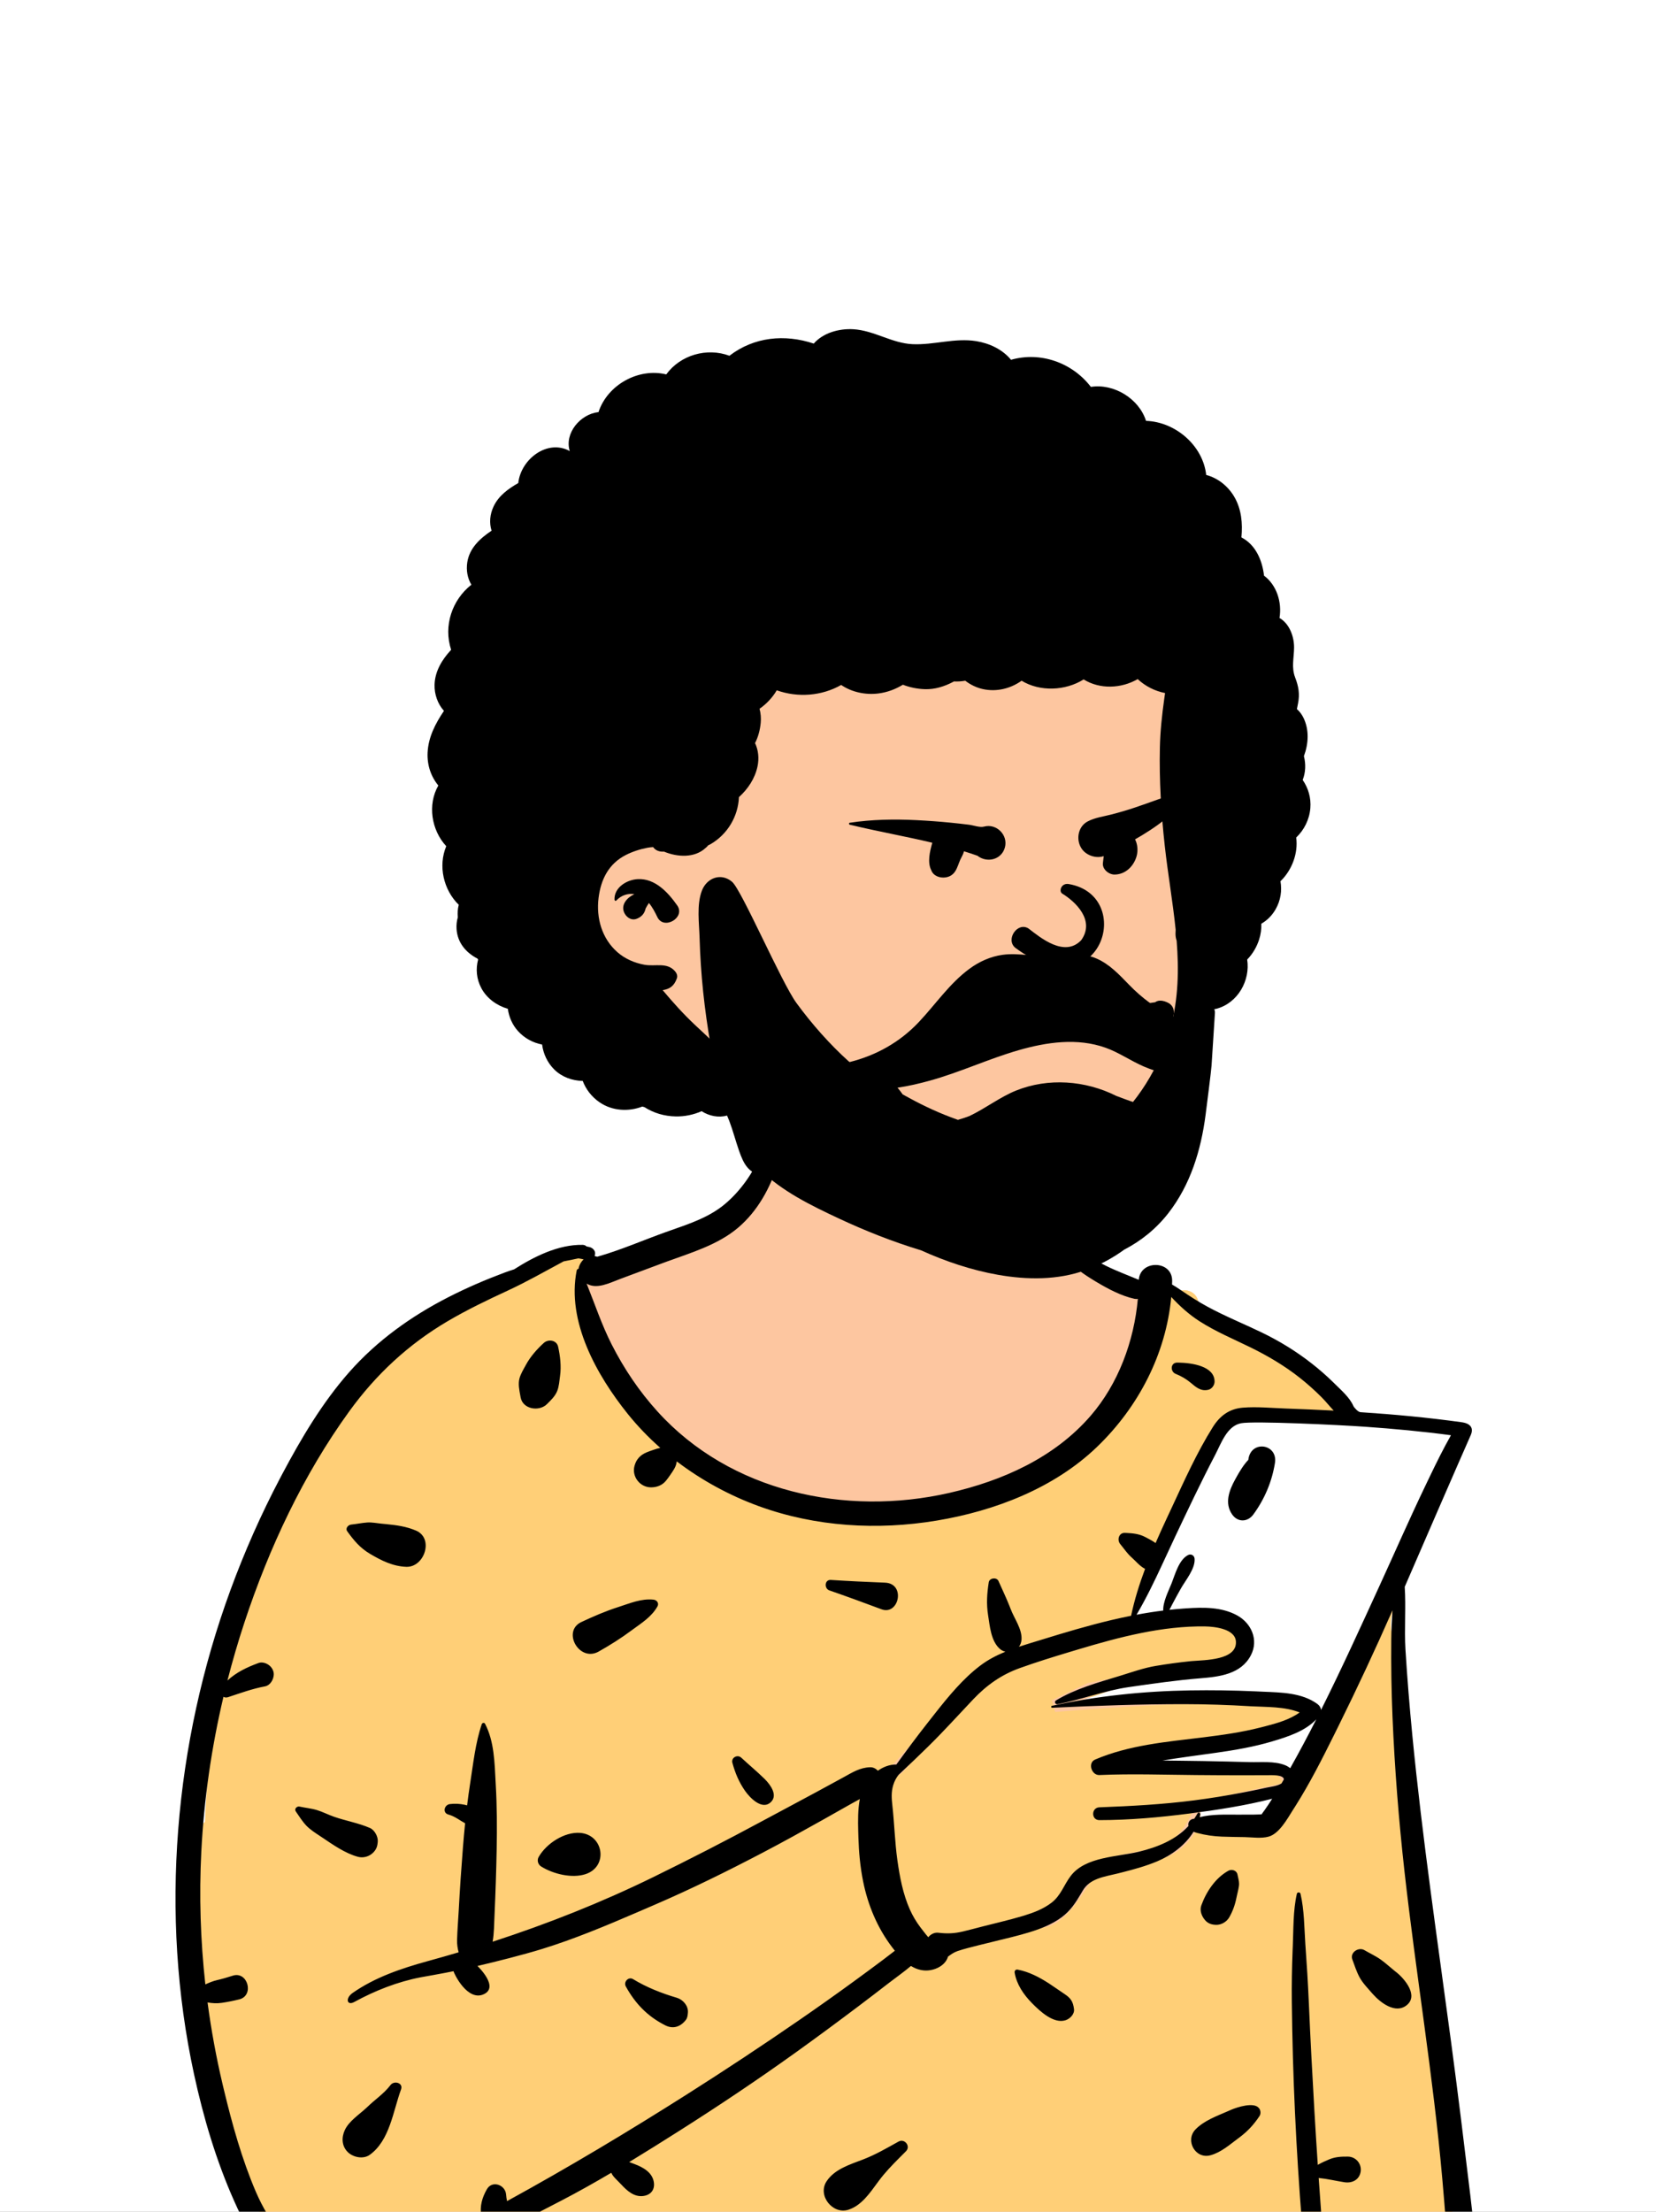 <svg width="200" height="267" viewBox="0 0 200 267" fill="none" xmlns="http://www.w3.org/2000/svg">
<rect x="0" y="0" width="200" height="267" fill="#808080" stroke="none"/>
<g clip-path="url(#clip0_2016_14095)">
<rect width="200" height="267" fill="white"/>
<path fill-rule="evenodd" clip-rule="evenodd" d="M168.18 197.386C167.516 195.563 168.485 193.744 169.023 191.981C170.933 185.864 165.708 170.436 162.055 170.211C160.718 166.752 157.152 165.317 154.345 163.326C151.16 161.337 148.061 159.052 144.749 157.309C144.564 155.661 142.568 155.253 141.346 156.432C137.993 154.344 133.971 154.732 130.375 153.365C127.644 148.947 127.439 144.302 126.715 140.041C126.4 138.183 126.735 136.391 125.466 134.735C121.204 128.738 104.363 126.137 98.153 129.691C94.811 127.606 94.73 131.383 94.199 133.714C93.609 134.88 93.29 136.201 93.389 137.592C91.806 140.899 90.465 145.034 87.139 147.504C82.919 150.637 76.427 151.828 72.314 153.365C71.391 152.476 71.109 151.192 71.109 151.192C64.733 152.579 58.544 155.016 53.202 158.822C47.133 160.598 42.858 165.536 39.768 170.831C39.427 171.389 39.347 171.958 39.446 172.481C29.942 186.419 25.405 203.105 24.768 219.958C18.656 223.627 27.673 256.593 29.772 263.437C29.774 263.436 29.777 263.435 29.779 263.434C31.14 265.846 32.687 272.729 36.095 272.196C38.433 274.841 42.159 274.321 45.331 274.524C44.814 276.507 45.068 278.776 45.683 280.735C46.411 283.068 49.98 283.147 50.486 280.604C82.08 286.744 114.497 281.845 146.446 282.766C155.683 282.832 164.92 283.118 174.135 283.776C175.433 283.869 176.749 282.542 176.66 281.25C174.679 260.163 172.818 232.423 170.603 211.543C170.077 206.781 169.662 201.967 168.18 197.386Z" fill="#FDC6A0"/>
<path fill-rule="evenodd" clip-rule="evenodd" d="M71.141 151.332C71.13 151.286 71.119 151.239 71.109 151.192C64.733 152.579 58.544 155.016 53.202 158.822C47.133 160.598 42.858 165.536 39.768 170.831L39.726 170.901C39.421 171.437 39.351 171.98 39.446 172.481C29.942 186.419 25.405 203.105 24.768 219.958C18.656 223.627 27.673 256.593 29.772 263.437L29.779 263.434C30.118 264.035 30.469 264.914 30.857 265.886C32.027 268.816 33.536 272.596 36.095 272.196C37.996 274.346 40.814 274.405 43.506 274.46C44.125 274.473 44.738 274.486 45.331 274.524C44.814 276.507 45.068 280.044 45.683 282.003C46.411 284.336 147.325 286.236 174.135 283.776C175.43 283.657 176.748 282.542 176.66 281.25C175.828 272.394 175.017 262.365 174.193 252.163C173.053 238.073 171.888 223.654 170.603 211.543C170.552 211.087 170.503 210.631 170.454 210.175C169.988 205.862 169.52 201.529 168.18 197.386C167.65 195.93 168.161 194.477 168.662 193.053C168.789 192.693 168.915 192.336 169.023 191.981C170.933 185.864 166.066 170.473 162.577 170.244L162.055 170.211C161.028 167.554 158.686 166.092 156.383 164.653C155.757 164.262 155.133 163.873 154.54 163.462L154.345 163.326C153.259 162.648 152.184 161.935 151.106 161.222C149.022 159.842 146.932 158.458 144.749 157.309C144.564 155.661 142.567 155.253 141.346 156.432C140.813 156.1 140.262 155.83 139.699 155.606L139.476 158.674C135.669 172.87 125.075 180.769 107.695 182.371C81.624 184.773 69.873 158.635 69.873 155.993C69.873 154.835 70.255 153.372 71.021 151.606L71.141 151.332ZM128.622 199.007C132.506 198.058 137.114 197.057 140.914 196.427C142.817 196.111 144.498 195.891 145.779 195.814C146.421 195.775 146.94 195.774 147.325 195.809C147.678 195.841 147.822 195.896 147.854 195.908C147.861 195.911 147.862 195.912 147.859 195.909C148.439 196.359 148.93 197.013 149.285 197.588C149.459 197.87 149.594 198.122 149.684 198.302L149.697 198.328C149.683 198.366 149.668 198.407 149.651 198.452C149.557 198.692 149.416 199.006 149.228 199.314C148.824 199.974 148.343 200.383 147.801 200.383C147.249 200.383 145.925 200.571 144.344 200.826C142.727 201.087 140.755 201.434 138.846 201.781C136.936 202.128 135.086 202.475 133.714 202.735C133.028 202.865 132.461 202.973 132.066 203.049L131.608 203.137L131.488 203.16L131.457 203.166L131.449 203.168L131.447 203.168L131.446 203.168C131.446 203.168 131.446 203.168 131.589 203.904L131.446 203.168L131.352 203.186L131.265 203.228L127.038 205.253L127.425 206.677L127.362 205.93L127.425 206.677L127.426 206.677L127.427 206.677L127.433 206.676L127.457 206.674L127.549 206.666L127.906 206.637C128.217 206.611 128.665 206.575 129.22 206.531C130.328 206.444 131.858 206.327 133.543 206.211C136.92 205.977 140.892 205.746 143.348 205.746L143.885 205.745C146.351 205.744 149.743 205.743 152.596 205.903C154.134 205.989 155.48 206.12 156.428 206.314C156.831 206.396 157.126 206.483 157.322 206.566C157.208 206.682 157.032 206.823 156.785 206.98C156.227 207.338 155.429 207.71 154.524 208.058C152.713 208.755 150.632 209.3 149.544 209.449C148.352 209.613 145.032 210.279 142.047 210.895C140.546 211.205 139.118 211.505 138.065 211.727C137.539 211.838 137.106 211.93 136.805 211.994L136.457 212.068L136.366 212.087L136.342 212.092L136.337 212.094L136.335 212.094L136.335 212.094C136.335 212.094 136.335 212.094 136.491 212.828L136.335 212.094L136.465 213.577L154.265 214.2C154.292 214.23 154.321 214.262 154.352 214.297C154.515 214.483 154.685 214.708 154.789 214.92C154.872 215.091 154.875 215.174 154.875 215.197C154.846 215.228 154.739 215.311 154.424 215.382C153.259 215.642 150.866 216.163 148.761 216.62C147.71 216.848 146.731 217.06 146.015 217.215L145.162 217.399L144.928 217.45L144.867 217.463L144.852 217.467L144.848 217.467L144.847 217.468L144.846 217.468L145.005 218.201L144.846 217.468L144.414 217.561L144.287 217.984L144.287 217.984L144.286 217.984L144.286 217.985L144.286 217.985L144.285 217.99L144.276 218.019C144.271 218.034 144.264 218.055 144.255 218.081C144.249 218.099 144.242 218.119 144.234 218.141C144.196 218.249 144.138 218.409 144.057 218.606C143.894 219 143.646 219.535 143.302 220.099C142.602 221.245 141.571 222.406 140.166 222.851C138.968 223.23 137.643 223.485 136.344 223.735C135.898 223.821 135.455 223.906 135.021 223.996C134.193 224.167 133.395 224.355 132.723 224.596C132.07 224.831 131.428 225.152 131.012 225.651C130.702 226.024 130.351 226.556 129.991 227.101L129.97 227.132C129.592 227.705 129.184 228.323 128.74 228.911C128.295 229.499 127.831 230.033 127.353 230.44C126.872 230.85 126.417 231.098 125.988 231.179C124.746 231.414 121.026 232.386 117.659 233.285C115.966 233.738 114.348 234.176 113.155 234.501C112.558 234.663 112.066 234.797 111.724 234.891L111.702 234.897C111.606 234.754 111.489 234.578 111.357 234.372C110.965 233.763 110.436 232.898 109.892 231.875C108.794 229.812 107.669 227.179 107.416 224.739C107.151 222.174 107.018 219.727 106.951 217.92C106.918 217.016 106.901 216.274 106.893 215.758C106.891 215.606 106.889 215.474 106.888 215.363L108.855 214.091L108.937 214.038L109.003 213.966L118.137 203.936L118.156 203.918C118.174 203.899 118.205 203.869 118.249 203.828C118.336 203.747 118.474 203.624 118.665 203.468C119.047 203.156 119.645 202.712 120.483 202.206C122.158 201.197 124.801 199.94 128.622 199.007ZM151.226 198.48C151.226 198.479 151.226 198.479 150.503 198.278L151.226 198.479L151.297 198.224L151.192 197.981L150.503 198.278C151.192 197.981 151.192 197.981 151.192 197.981L151.192 197.981L151.192 197.98L151.191 197.978L151.188 197.971L151.179 197.951C151.171 197.933 151.16 197.909 151.146 197.879C151.118 197.818 151.077 197.732 151.024 197.627C150.918 197.416 150.762 197.126 150.561 196.8C150.165 196.159 149.563 195.333 148.779 194.724C148.422 194.447 147.907 194.355 147.46 194.315C146.968 194.271 146.365 194.276 145.688 194.317C144.331 194.398 142.59 194.628 140.668 194.947C136.819 195.586 132.172 196.595 128.266 197.549C124.296 198.519 121.512 199.835 119.709 200.922C118.807 201.465 118.152 201.95 117.716 202.306C117.499 202.483 117.336 202.628 117.225 202.732C117.17 202.783 117.128 202.825 117.098 202.854C117.083 202.869 117.071 202.881 117.062 202.89L117.051 202.901L117.048 202.905L117.046 202.907L117.046 202.907C117.045 202.908 117.045 202.908 117.588 203.421L117.045 202.908L117.036 202.918L107.959 212.884L105.728 214.327L105.385 214.549V214.957H106.135C105.385 214.957 105.385 214.957 105.385 214.957V214.958V214.958V214.961L105.385 214.972L105.385 215.014C105.385 215.032 105.385 215.055 105.385 215.082C105.385 215.109 105.386 215.14 105.386 215.174C105.387 215.315 105.389 215.52 105.393 215.782C105.402 216.307 105.419 217.06 105.452 217.975C105.52 219.804 105.654 222.286 105.924 224.893C106.207 227.624 107.441 230.463 108.568 232.58C109.136 233.647 109.686 234.549 110.096 235.184C110.3 235.502 110.47 235.754 110.589 235.927C110.649 236.014 110.696 236.081 110.728 236.127L110.766 236.181L110.776 236.195L110.779 236.199L110.78 236.2L110.78 236.201C110.781 236.201 110.781 236.201 110.861 236.143L110.781 236.201L111.086 236.622L111.587 236.484L111.388 235.761C111.587 236.484 111.587 236.484 111.587 236.484L111.587 236.484L111.589 236.483L111.596 236.482L111.622 236.474L111.725 236.446L112.12 236.338C112.462 236.244 112.952 236.11 113.548 235.948C114.741 235.623 116.356 235.186 118.046 234.734C121.445 233.826 125.094 232.875 126.267 232.653C127.045 232.506 127.734 232.087 128.326 231.582C128.921 231.074 129.459 230.446 129.936 229.815C130.411 229.187 130.843 228.533 131.216 227.967L131.216 227.967L131.222 227.958C131.608 227.373 131.915 226.912 132.165 226.61C132.317 226.428 132.644 226.218 133.23 226.008C133.797 225.805 134.508 225.634 135.324 225.465C135.714 225.385 136.128 225.305 136.557 225.222L136.557 225.222C137.877 224.968 139.33 224.689 140.618 224.281C142.529 223.676 143.805 222.153 144.582 220.88C144.977 220.234 145.259 219.625 145.444 219.177C145.494 219.054 145.538 218.942 145.574 218.845L146.332 218.681C147.048 218.526 148.027 218.314 149.079 218.086C151.183 217.63 153.581 217.107 154.751 216.845C155.444 216.69 156.026 216.363 156.268 215.758C156.497 215.187 156.314 214.625 156.137 214.262C155.949 213.877 155.681 213.537 155.479 213.307C155.375 213.189 155.282 213.092 155.213 213.023C155.179 212.989 155.151 212.961 155.13 212.942L155.105 212.918L155.097 212.911L155.095 212.909L155.094 212.908L155.093 212.907C155.093 212.907 155.093 212.907 154.587 213.461L155.093 212.907L154.889 212.721L154.614 212.711L142.69 212.294C145.603 211.694 148.661 211.085 149.748 210.935C150.98 210.766 153.176 210.184 155.063 209.458C156.006 209.095 156.912 208.681 157.594 208.244C157.934 208.026 158.25 207.783 158.489 207.514C158.72 207.253 158.95 206.887 158.95 206.437C158.95 205.787 158.421 205.436 158.105 205.276C157.735 205.088 157.252 204.951 156.729 204.844C155.669 204.627 154.234 204.492 152.68 204.405C149.783 204.243 146.35 204.244 143.89 204.245L143.348 204.246C140.833 204.246 136.812 204.481 133.439 204.714C132.694 204.766 131.979 204.817 131.317 204.867L131.826 204.623L131.892 204.61L132.349 204.522C132.743 204.446 133.309 204.338 133.993 204.208C135.363 203.949 137.209 203.603 139.114 203.257C141.019 202.911 142.98 202.565 144.583 202.307C146.219 202.043 147.399 201.883 147.801 201.883C149.166 201.883 150.037 200.865 150.507 200.097C150.756 199.691 150.933 199.292 151.048 198.996C151.106 198.848 151.149 198.723 151.179 198.633C151.193 198.588 151.204 198.552 151.212 198.526L151.221 198.495L151.224 198.485L151.225 198.481L151.226 198.48L151.226 198.48ZM157.541 206.685C157.541 206.685 157.535 206.681 157.528 206.673C157.538 206.68 157.542 206.684 157.541 206.685ZM154.883 215.187C154.884 215.186 154.884 215.186 154.884 215.185C154.884 215.185 154.883 215.186 154.883 215.187C154.882 215.187 154.881 215.189 154.88 215.191C154.882 215.189 154.883 215.188 154.883 215.187Z" fill="#FFCF77"/>
<path fill-rule="evenodd" clip-rule="evenodd" d="M136.612 195.668L145.898 174.626C145.898 174.626 147.301 171.051 149.684 171.051C152.066 171.051 173.671 171.727 173.671 171.727C173.671 171.727 178.092 172.292 176.664 174.626C175.237 176.96 154.008 220.395 154.008 220.395H145.005V218.201L155.028 215.397C155.028 215.397 156.853 213.461 154.008 213.461C151.164 213.461 134.615 212.828 134.615 212.828L150.395 210.511L158.2 207.508L157.052 205.93L150.395 204.978L128.714 205.93L134.615 203.933L147.801 201.133C147.801 201.133 150.395 199.306 150.395 197.515C150.395 195.723 143.447 195.034 143.447 195.034L136.612 195.668Z" fill="white"/>
<path fill-rule="evenodd" clip-rule="evenodd" d="M94.72 130.993C94.811 130.745 95.18 130.778 95.187 131.056C95.333 136.985 93.857 144.23 89.115 148.235C86.68 150.291 83.462 151.232 80.506 152.313L80.172 152.436L74.95 154.382C73.565 154.898 72.071 155.692 70.848 154.963C71.838 157.419 72.669 159.942 73.874 162.309C75.375 165.256 77.19 167.952 79.411 170.403C88.209 180.117 102.134 183.08 114.63 180.234C121.064 178.768 127.326 175.99 131.715 170.924C135.052 167.074 136.969 161.905 137.42 156.807C137.288 156.828 137.15 156.828 137.008 156.796C135.427 156.451 133.831 155.603 132.439 154.772L132.305 154.692C130.967 153.886 129.572 152.962 128.611 151.709C127.657 150.466 126.656 146.408 126.656 146.408C126.383 144.883 126.127 141.846 126.171 140.304C126.175 140.159 126.82 140.073 126.889 140.224C127.485 141.533 127.677 144.408 128.137 145.77L128.23 146.042C128.721 147.464 129.143 149.195 130.161 150.345C132.073 152.504 134.958 153.418 137.534 154.501C137.718 152.061 141.614 152.117 141.565 154.662C141.562 154.8 141.556 154.938 141.551 155.075C141.858 155.244 142.154 155.437 142.43 155.624L142.699 155.807C143.719 156.501 144.747 157.161 145.833 157.749C147.936 158.89 150.162 159.794 152.317 160.829C154.496 161.876 156.535 163.123 158.438 164.617C159.332 165.318 160.189 166.065 161.002 166.858L161.223 167.076C161.997 167.847 163.004 168.709 163.445 169.722C163.542 169.945 164.029 170.465 164.293 170.482C168.386 170.751 172.471 171.13 176.539 171.698C177.592 171.845 178.009 172.388 177.619 173.267C176.282 176.284 171.044 188.336 169.652 191.57C169.814 193.946 169.595 196.743 169.741 199.12C169.956 202.588 170.237 206.055 170.573 209.514C171.777 221.885 173.603 234.197 175.252 246.515C176.078 252.679 176.831 258.853 177.574 265.028C177.949 268.149 178.267 271.272 178.513 274.406C178.615 275.712 178.707 277.019 178.789 278.326L178.859 279.486C178.957 280.945 179.18 282.339 178.277 283.591C177.868 284.159 176.933 284.479 176.395 283.834C175.719 283.022 175.467 282.416 175.402 281.35C175.353 280.534 175.341 279.715 175.304 278.898C175.224 277.128 175.123 275.359 175.004 273.59C174.768 270.055 174.499 266.521 174.187 262.992C173.093 250.616 171.015 238.334 169.631 225.99C168.934 219.766 168.439 213.531 168.177 207.273C168.046 204.148 167.998 201.023 168.029 197.896C168.041 196.727 168.096 195.564 168.176 194.404C166.104 199.113 163.926 203.777 161.648 208.379L161.108 209.468C159.665 212.377 158.183 215.296 156.448 218.039L156.15 218.506C155.447 219.62 154.487 221.376 153.206 221.727C152.313 221.972 151.222 221.8 150.307 221.782C149.399 221.765 148.49 221.761 147.582 221.724C146.564 221.683 145.593 221.55 144.609 221.284C144.445 221.24 144.291 221.192 144.15 221.132C143.158 222.754 141.474 223.99 139.752 224.71C138.373 225.287 136.927 225.682 135.479 226.048L134.968 226.177C133.416 226.564 131.64 226.748 130.764 228.247L130.561 228.595C129.91 229.701 129.285 230.673 128.208 231.466C127.048 232.32 125.674 232.857 124.306 233.275C122.905 233.703 121.471 234.03 120.048 234.381L119.66 234.478C118.721 234.713 117.773 234.929 116.839 235.185C116.441 235.294 116.035 235.406 115.645 235.541C115.187 235.698 114.854 235.943 114.493 236.211C114.169 237.345 112.782 237.961 111.641 237.881C111.043 237.84 110.505 237.637 110.016 237.339C109.163 238.065 108.224 238.716 107.354 239.389C106.136 240.332 104.913 241.268 103.683 242.196C101.148 244.107 98.594 245.994 96.013 247.843C91.431 251.125 86.751 254.257 81.99 257.273C80.006 258.53 78.007 259.786 75.99 261.011L76.205 261.091L76.632 261.253C77.642 261.63 78.767 262.239 78.962 263.417C79.117 264.352 78.596 264.996 77.673 265.11C76.577 265.246 75.724 264.471 75.041 263.731C74.74 263.405 74.403 263.102 74.114 262.766C73.996 262.629 73.906 262.471 73.826 262.305C71.835 263.479 69.823 264.613 67.778 265.674L67.266 265.938C62.197 268.531 57.262 271.373 52.149 273.892C50.815 274.55 49.189 275.261 47.494 275.746C47.944 277.49 47.937 279.405 47.949 281.175C47.959 282.9 45.219 282.892 45.277 281.175L45.305 280.346C45.355 278.952 45.436 277.504 45.767 276.148C40.773 276.976 35.784 275.176 34.855 274.635C33.83 274.039 32.899 273.084 32.124 272.199C30.467 270.304 29.317 268.032 28.296 265.747C26.111 260.853 24.562 255.621 23.43 250.39C19.256 231.101 21.051 210.455 27.83 191.965C29.523 187.345 31.523 182.827 33.814 178.473L34.098 177.934C36.385 173.628 38.926 169.339 42.154 165.674C45.516 161.857 49.663 158.889 54.179 156.585C56.383 155.46 58.65 154.486 60.968 153.622C61.34 153.483 61.715 153.359 62.09 153.24C64.505 151.7 67.437 150.226 70.369 150.284C70.568 150.288 70.73 150.364 70.85 150.478C70.991 150.502 71.133 150.532 71.274 150.574C71.587 150.664 71.917 151.007 71.872 151.359L71.857 151.476C71.848 151.533 71.838 151.588 71.82 151.642C71.925 151.658 72.028 151.683 72.129 151.717C74.934 150.925 77.694 149.712 80.432 148.735L81.055 148.515C83.348 147.711 85.7 146.923 87.581 145.332C89.452 143.749 90.859 141.7 91.877 139.484C93.13 136.753 93.691 133.796 94.72 130.993ZM150.888 274.99C151.443 274.577 152.1 275.056 152.308 275.568C152.99 277.247 152.653 279.857 151.691 281.341C150.694 282.88 148.308 282.272 148.251 280.409C148.191 278.466 149.32 276.158 150.888 274.99ZM156.625 228.623C156.675 228.404 157.014 228.406 157.065 228.623C157.527 230.593 157.516 232.715 157.652 234.735L157.668 234.959C157.831 237.187 157.968 239.421 158.065 241.652C158.257 246.043 158.486 250.434 158.743 254.822C158.87 256.997 159.006 259.173 159.152 261.348C159.608 261.093 160.078 260.87 160.564 260.673C161.294 260.378 162.004 260.344 162.787 260.353C163.742 260.362 164.46 261.202 164.334 262.137C164.196 263.156 163.3 263.592 162.369 263.447C161.338 263.285 160.302 263.035 159.261 262.932C159.377 264.613 159.497 266.294 159.624 267.974C159.793 270.199 160.012 272.42 160.166 274.646C160.181 274.858 160.197 275.071 160.213 275.284C160.834 274.961 161.493 274.796 162.24 274.592L162.435 274.538C163.519 274.226 164.679 273.795 165.683 274.525C166.358 275.015 166.493 275.823 165.934 276.469C165.086 277.451 163.832 277.261 162.661 277.211L162.032 277.188C161.438 277.164 160.89 277.126 160.342 276.976C160.442 278.426 160.496 279.881 160.318 281.31C160.222 282.082 159.206 282.285 158.937 281.497C158.234 279.438 158.089 277.218 157.832 275.063C157.592 273.049 157.446 271.021 157.289 268.998L157.241 268.391C156.887 263.942 156.605 259.49 156.398 255.031C156.191 250.572 156.067 246.115 156.017 241.652C155.995 239.626 156.029 237.593 156.108 235.567L156.133 234.959C156.224 232.875 156.161 230.664 156.625 228.623ZM63.789 275.319C63.816 275.034 64.044 274.68 64.383 274.724C64.696 274.765 65.018 274.745 65.327 274.797C65.735 274.865 66.063 275.106 66.443 275.257C67.059 275.504 67.732 275.632 68.364 275.833C69.551 276.212 70.198 277.462 69.707 278.63C69.19 279.857 67.891 280.136 66.768 279.621C65.883 279.215 65.224 278.566 64.629 277.815L64.46 277.601C64.204 277.278 63.913 276.919 63.806 276.528C63.701 276.147 63.752 275.706 63.789 275.319ZM121.465 269.549C122.943 269.34 124.206 269.846 125.575 270.323L125.686 270.361C127.078 270.842 129.11 271.175 129.824 272.601C130.254 273.461 129.92 274.602 128.906 274.857C127.302 275.259 125.863 274.086 124.536 273.296L124.466 273.255C123.186 272.504 121.864 271.874 121.046 270.579C120.828 270.234 121.017 269.612 121.465 269.549ZM69.848 151.913C69.256 152.045 68.663 152.163 68.072 152.276C65.82 153.483 63.636 154.735 61.311 155.81C58.846 156.951 56.389 158.13 54.046 159.51C49.314 162.299 45.413 165.925 42.19 170.369C36.621 178.047 32.48 186.9 29.515 195.884C28.754 198.192 28.072 200.526 27.469 202.879C28.535 201.893 29.797 201.287 31.212 200.767C31.812 200.547 32.559 200.92 32.863 201.439C33 201.673 33.077 201.903 33.063 202.177C33.031 202.781 32.638 203.467 31.99 203.587C30.477 203.866 29.007 204.408 27.549 204.886C27.328 204.959 27.138 204.931 26.987 204.846C25.539 210.979 24.634 217.238 24.313 223.535C24.042 228.867 24.209 234.239 24.799 239.563C25.253 239.359 25.697 239.168 26.194 239.052C26.839 238.902 27.474 238.719 28.103 238.513C29.918 237.917 30.747 240.916 28.891 241.373C28.2 241.543 27.505 241.684 26.802 241.788C26.188 241.878 25.646 241.838 25.067 241.744C25.509 245.065 26.113 248.362 26.881 251.613L27.051 252.324C28.049 256.475 29.213 260.666 30.895 264.589C31.721 266.513 32.814 268.341 34.163 269.946C34.826 270.735 35.562 271.411 36.364 272.052C37.032 272.585 39.303 273.743 41.992 273.743C44.682 273.743 45.41 273.488 46.767 273.021C49.45 272.097 51.998 270.622 54.514 269.308L54.774 269.173C55.887 268.597 56.996 268.013 58.101 267.423C57.962 266.295 58.206 265.348 58.793 264.307C59.428 263.18 61.001 263.741 61.118 264.894L61.122 264.938C61.14 265.197 61.183 265.462 61.237 265.726C68.63 261.675 75.866 257.34 82.986 252.824C87.573 249.914 92.111 246.917 96.583 243.833C98.818 242.291 101.034 240.722 103.228 239.121C104.378 238.283 105.522 237.438 106.66 236.585C107.135 236.23 107.6 235.858 108.075 235.501C107.96 235.356 107.847 235.212 107.738 235.069C105.963 232.744 104.811 229.973 104.238 227.114C103.891 225.389 103.724 223.598 103.673 221.839L103.65 221.074C103.615 219.786 103.606 218.437 103.844 217.189C103.521 217.367 103.191 217.541 102.862 217.727C101.681 218.396 100.5 219.063 99.317 219.728C96.947 221.057 94.57 222.372 92.164 223.633C87.865 225.886 83.524 228.029 79.065 229.95L76.896 230.886C73.131 232.506 69.335 234.097 65.421 235.301C63.213 235.98 59.902 236.82 57.662 237.339C57.662 237.339 60.361 239.883 58.408 240.758C56.455 241.633 54.836 238.276 54.772 237.972C53.74 238.188 50.794 238.71 50.794 238.71C47.994 239.251 45.28 240.321 42.777 241.691C41.907 242.167 41.665 241.242 42.587 240.597C45.282 238.712 48.426 237.646 51.669 236.751L51.829 236.707C53.019 236.381 54.207 236.041 55.392 235.689C55.262 235.217 55.187 234.727 55.202 234.188C55.235 232.985 55.341 231.779 55.405 230.577C55.539 228.055 55.71 225.542 55.91 223.024C55.987 222.055 56.073 221.082 56.172 220.111C55.536 219.77 54.988 219.317 54.279 219.095L54.16 219.06C53.402 218.855 53.658 217.878 54.331 217.795C54.941 217.719 55.548 217.754 56.149 217.883C56.242 217.903 56.33 217.926 56.414 217.951C56.525 217.051 56.647 216.154 56.787 215.261C57.155 212.903 57.415 210.418 58.182 208.153C58.239 207.985 58.488 207.925 58.58 208.101C59.695 210.223 59.734 212.826 59.86 215.189L59.875 215.471C60.023 218.049 60.032 220.652 59.984 223.234C59.935 225.895 59.844 228.548 59.725 231.206C59.677 232.277 59.678 233.387 59.496 234.411C66.132 232.253 72.65 229.67 78.898 226.611C83.305 224.454 87.674 222.21 91.994 219.882C94.158 218.716 96.332 217.569 98.494 216.398C99.251 215.988 100.008 215.576 100.765 215.164L101.9 214.545C102.962 213.965 103.848 213.389 105.085 213.348C105.453 213.336 105.784 213.509 106.019 213.77C106.683 213.298 107.451 213.009 108.258 213.016C109.471 211.339 110.703 209.676 111.984 208.049L112.931 206.844C114.569 204.766 116.304 202.656 118.393 201.074C119.325 200.369 120.351 199.839 121.42 199.402C121.169 199.34 120.922 199.217 120.703 199.013C119.681 198.065 119.541 196.305 119.333 194.983C119.118 193.612 119.201 192.385 119.414 191.019C119.496 190.487 120.376 190.377 120.59 190.865C121.043 191.893 121.522 192.879 121.933 193.919L122.055 194.233C122.496 195.404 123.437 196.635 123.375 197.906C123.358 198.254 123.242 198.557 123.062 198.801C123.959 198.503 124.87 198.237 125.767 197.96C128.589 197.087 131.421 196.24 134.297 195.563C135.063 195.383 135.832 195.216 136.605 195.062C137.01 193.14 137.6 191.253 138.295 189.4C137.637 189.062 137.21 188.497 136.643 187.993C136.113 187.522 135.748 186.948 135.295 186.407C134.883 185.915 135.115 185.026 135.855 185.054L136.065 185.063C136.832 185.099 137.576 185.178 138.272 185.536L138.519 185.664C138.859 185.841 139.232 186.043 139.563 186.282C139.996 185.285 140.447 184.297 140.902 183.319L141.493 182.055C143.025 178.764 144.553 175.347 146.477 172.283C147.332 170.92 148.47 170.07 150.104 169.938C151.786 169.802 153.535 169.977 155.219 170.038C157.172 170.108 159.124 170.19 161.075 170.293C160.575 169.769 160.119 169.186 159.616 168.683C158.783 167.849 157.902 167.059 156.976 166.328C155.144 164.882 153.129 163.691 151.037 162.665C148.943 161.639 146.789 160.744 144.824 159.476C143.581 158.674 142.47 157.665 141.456 156.573C140.818 163.461 137.493 169.86 132.498 174.668C127.31 179.661 120.141 182.404 113.128 183.571C105.974 184.761 98.508 184.324 91.665 181.837C88.137 180.554 84.753 178.722 81.735 176.424C81.701 176.623 81.662 176.821 81.583 177.007C81.478 177.257 81.349 177.469 81.202 177.688L80.939 178.073C80.773 178.315 80.604 178.555 80.415 178.779C79.959 179.323 79.313 179.561 78.617 179.558C77.284 179.554 76.274 178.246 76.633 176.953C76.859 176.141 77.341 175.652 78.094 175.334C78.332 175.233 78.574 175.149 78.818 175.066L79.001 175.004C79.248 174.919 79.493 174.839 79.746 174.792C78.317 173.53 76.992 172.158 75.804 170.678C72.08 166.034 68.407 159.531 69.652 153.364C69.674 153.258 69.769 153.191 69.871 153.174C69.944 152.741 70.174 152.323 70.49 152.041C70.277 151.985 70.063 151.942 69.848 151.913ZM108.518 258.538C109.256 258.128 110.018 259.102 109.418 259.705L108.523 260.6C107.693 261.435 106.885 262.279 106.174 263.231L106.001 263.463C105.042 264.769 104.019 266.282 102.446 266.77C100.544 267.361 98.717 265.043 99.818 263.35C100.78 261.871 102.633 261.313 104.23 260.701C105.741 260.122 107.106 259.323 108.518 258.538ZM47.166 251.711C47.599 251.143 48.729 251.442 48.433 252.245C47.472 254.853 47.08 258.408 44.651 260.141C43.868 260.699 42.637 260.443 41.992 259.798C41.26 259.064 41.23 258.032 41.649 257.138C42.16 256.046 43.418 255.255 44.299 254.424L44.378 254.349C45.326 253.427 46.352 252.777 47.166 251.711ZM148.656 254.712C149.43 254.378 151.445 253.73 152.043 254.497C152.071 254.525 152.095 254.556 152.114 254.59C152.26 254.845 152.282 255.204 152.114 255.457C151.418 256.503 150.693 257.284 149.703 258.029L149.592 258.112C148.514 258.904 147.502 259.835 146.189 260.192C144.37 260.688 143.099 258.409 144.377 257.078C145.406 256.006 146.978 255.449 148.342 254.851L148.656 254.712ZM75.582 239.812C75.278 239.262 75.9 238.586 76.463 238.931C78.07 239.913 79.941 240.65 81.746 241.179C82.476 241.394 83.135 242.134 83.081 242.933L83.072 243.054C83.051 243.337 83.012 243.617 82.833 243.852C82.204 244.674 81.305 244.991 80.345 244.504C78.205 243.419 76.74 241.905 75.582 239.812ZM122.542 238.145C122.503 237.914 122.672 237.735 122.907 237.78C124.265 238.037 125.519 238.693 126.685 239.447C127.311 239.852 127.914 240.296 128.538 240.705C129.308 241.209 129.597 241.625 129.711 242.551C129.786 243.162 129.216 243.72 128.693 243.889C127.268 244.348 125.635 242.84 124.669 241.86L124.626 241.815C123.615 240.785 122.782 239.566 122.542 238.145ZM163.323 236.544C163.014 235.708 164.081 235.015 164.778 235.425C165.435 235.812 166.148 236.133 166.767 236.576C167.337 236.983 167.856 237.465 168.402 237.907L168.672 238.12C169.673 238.926 171.326 240.918 169.894 242.073C168.531 243.173 166.725 241.768 165.81 240.741L165.746 240.669C165.22 240.061 164.571 239.4 164.189 238.69C163.83 238.021 163.586 237.254 163.323 236.544ZM149.884 171.819C148.178 172.15 147.482 174.258 146.763 175.631C145.067 178.874 143.507 182.175 141.94 185.481C141.458 186.498 140.988 187.522 140.514 188.545C140.485 188.625 140.448 188.704 140.404 188.782C139.434 190.873 138.434 192.95 137.265 194.935C138.335 194.734 139.41 194.564 140.489 194.429C140.434 193.413 141.13 192.053 141.474 191.197L141.503 191.125C141.932 190.029 142.382 188.301 143.486 187.732C143.854 187.543 144.248 187.78 144.276 188.186C144.36 189.393 143.18 190.774 142.603 191.798C142.254 192.418 141.914 193.04 141.583 193.669C141.459 193.905 141.355 194.136 141.228 194.344C141.784 194.283 142.341 194.23 142.9 194.191L143.264 194.166C145.335 194.029 147.534 193.99 149.405 195.012C151.141 195.959 152.028 197.982 151.075 199.824C149.887 202.119 147.27 202.423 144.97 202.609C142.096 202.841 139.216 203.259 136.362 203.668C133.411 204.09 130.632 205.178 127.724 205.738C127.454 205.79 127.285 205.436 127.533 205.285C129.827 203.888 132.615 203.12 135.179 202.337L135.386 202.274C136.777 201.846 138.137 201.358 139.575 201.116C140.972 200.88 142.377 200.69 143.786 200.545L143.923 200.532C145.474 200.402 149.431 200.446 149.264 198.149C149.153 196.629 146.682 196.366 145.555 196.348C140.384 196.265 135.176 197.638 130.262 199.109L129.165 199.438C127.153 200.044 125.138 200.667 123.164 201.377C120.927 202.181 119.164 203.436 117.535 205.152C115.728 207.056 113.978 209.003 112.103 210.842C110.922 212.002 109.725 213.141 108.518 214.27C108.246 214.623 108.028 215.007 107.877 215.505C107.622 216.347 107.68 217.129 107.777 217.994C108.02 220.177 108.073 222.382 108.378 224.559C108.66 226.575 109.055 228.665 109.892 230.535C110.223 231.276 110.654 232.003 111.145 232.654L111.542 233.169C111.714 233.393 111.908 233.638 112.111 233.869C112.409 233.505 112.84 233.269 113.34 233.328C114.405 233.453 115.242 233.423 116.286 233.178C117.094 232.989 117.896 232.767 118.701 232.562C120.281 232.159 121.876 231.792 123.44 231.329L123.709 231.248C124.875 230.89 126.04 230.442 127.011 229.69C128.138 228.815 128.484 227.553 129.319 226.462C131.102 224.131 134.954 224.18 137.563 223.542C139.779 223 141.912 222.144 143.446 220.535L143.536 220.439C143.468 220.152 143.578 219.828 143.845 219.679L143.903 219.647C144.007 219.589 144.119 219.565 144.229 219.567C144.371 219.358 144.508 219.142 144.633 218.912C144.736 218.722 144.993 218.862 144.959 219.049C144.939 219.161 144.911 219.27 144.885 219.379C146.371 218.997 148.002 219.07 149.511 219.071L151.469 219.064C151.808 219.06 152.313 219.043 152.358 219.022L152.404 219.002C152.526 218.949 152.353 219.037 152.438 218.923C152.532 218.798 152.624 218.672 152.715 218.545C153.039 218.09 153.346 217.622 153.647 217.15C150.368 217.986 146.972 218.506 143.624 218.939C140.033 219.405 136.394 219.728 132.77 219.731C131.771 219.732 131.781 218.224 132.77 218.186C136.607 218.039 140.424 217.836 144.236 217.344C146.207 217.089 148.169 216.77 150.121 216.396C150.874 216.253 151.626 216.1 152.376 215.938L152.938 215.815C153.291 215.737 154.287 215.625 154.773 215.299C154.868 215.135 154.964 214.971 155.058 214.807C155.012 214.231 153.548 214.308 153.205 214.307C152.232 214.305 151.259 214.313 150.286 214.316C148.34 214.321 146.394 214.304 144.448 214.289C140.56 214.257 136.657 214.121 132.772 214.288C131.829 214.328 131.333 212.815 132.266 212.417C136.381 210.659 140.949 210.277 145.343 209.737C147.653 209.453 149.965 209.125 152.224 208.55L152.783 208.408C154.202 208.044 155.769 207.6 156.963 206.733C155.167 206.006 152.935 206.09 151.073 205.987L150.931 205.978C148.324 205.818 145.713 205.736 143.101 205.732C137.757 205.725 132.412 205.914 127.074 206.168C126.94 206.174 126.912 205.963 127.042 205.934C132.529 204.737 138.105 204.16 143.719 204.071C146.334 204.03 148.95 204.066 151.563 204.182L152.522 204.226C154.749 204.322 157.221 204.348 159.085 205.694C159.369 205.899 159.518 206.161 159.542 206.438C162.041 201.454 164.35 196.365 166.668 191.311C168.47 187.38 170.204 183.417 172.072 179.518L172.677 178.256C173.486 176.573 174.316 174.889 175.237 173.267C171.793 172.806 168.33 172.486 164.864 172.242C161.707 172.018 151.405 171.524 149.884 171.819ZM148.359 225.839C148.752 225.62 149.354 225.798 149.451 226.283C149.523 226.644 149.646 227.044 149.646 227.413C149.646 227.855 149.488 228.336 149.403 228.768C149.21 229.763 148.971 230.571 148.466 231.457C148.149 232.011 147.511 232.388 146.869 232.373C146.36 232.361 145.91 232.225 145.561 231.831C145.143 231.36 144.856 230.666 145.086 230.031C145.686 228.368 146.79 226.711 148.359 225.839ZM65.057 224.179C65.976 222.569 68.155 221.13 70.056 221.272C72.91 221.486 73.493 225.331 70.729 226.249C69.077 226.797 66.805 226.234 65.359 225.331C64.97 225.088 64.827 224.583 65.057 224.179ZM35.721 218.678C35.512 218.375 35.857 218.028 36.168 218.096C36.858 218.247 37.602 218.314 38.277 218.519C38.969 218.73 39.639 219.079 40.324 219.319C41.76 219.822 43.294 220.075 44.683 220.682C45.239 220.925 45.675 221.73 45.624 222.323L45.611 222.462C45.58 222.756 45.529 223.013 45.365 223.282C44.922 224.005 44.046 224.378 43.219 224.156C41.685 223.743 40.186 222.684 38.879 221.805L38.637 221.644C38.065 221.267 37.451 220.873 36.99 220.389C36.51 219.882 36.115 219.251 35.721 218.678ZM88.453 212.822C88.276 212.185 89.067 211.765 89.528 212.195C90.45 213.054 91.414 213.85 92.316 214.731L92.377 214.791C93.023 215.441 93.963 216.693 93.123 217.533C92.046 218.611 90.546 217.012 89.968 216.179C89.235 215.122 88.796 214.057 88.453 212.822ZM158.975 207.562C157.608 209.01 155.501 209.676 153.647 210.228C151.448 210.882 149.182 211.272 146.914 211.594C144.723 211.904 142.548 212.181 140.392 212.538C142.023 212.558 143.654 212.57 145.282 212.599C147.159 212.633 149.035 212.674 150.912 212.728C152.278 212.768 153.882 212.581 155.181 213.089C155.415 213.18 155.633 213.307 155.824 213.461C156.916 211.519 157.963 209.55 158.975 207.562ZM74.649 194.016C76.076 193.562 77.418 192.96 78.931 193.117C79.333 193.158 79.621 193.549 79.401 193.936C78.684 195.198 77.519 195.911 76.371 196.755L76.27 196.83C75.014 197.764 73.665 198.616 72.3 199.383C69.948 200.703 67.841 196.925 70.216 195.816C71.644 195.149 73.146 194.494 74.649 194.016ZM100.339 190.735C102.522 190.879 104.704 190.977 106.89 191.065C109.422 191.167 108.571 195.065 106.456 194.276C104.366 193.497 102.277 192.727 100.168 192C99.527 191.779 99.578 190.724 100.299 190.734L100.339 190.735ZM44.348 183.801C44.914 183.762 45.484 183.885 46.051 183.94L46.654 183.999C47.897 184.122 49.062 184.275 50.247 184.781C52.434 185.715 51.26 189.232 49.064 189.151C47.441 189.091 46.054 188.394 44.684 187.583C43.486 186.873 42.751 185.985 41.943 184.871C41.675 184.502 42.048 184.089 42.413 184.052C43.055 183.986 43.705 183.846 44.348 183.801ZM153.978 176.619C153.617 178.878 152.718 180.995 151.365 182.839C150.684 183.765 149.49 183.8 148.816 182.839C147.862 181.479 148.45 179.92 149.169 178.614L149.381 178.232C149.703 177.658 150.197 176.822 150.762 176.244L150.771 176.185C151.074 173.819 154.351 174.292 153.978 176.619ZM65.682 162.121C66.227 161.63 67.229 161.778 67.406 162.576C67.653 163.693 67.803 164.953 67.641 166.087C67.554 166.702 67.521 167.392 67.279 167.965C67.019 168.581 66.519 169.055 66.048 169.519C65.108 170.443 63.126 170.138 62.874 168.68L62.842 168.502C62.716 167.812 62.554 167.075 62.741 166.392C62.883 165.876 63.199 165.35 63.461 164.872L63.516 164.77C64.041 163.793 64.858 162.863 65.682 162.121ZM142.181 164.498L142.377 164.501C143.896 164.531 146.674 164.901 146.688 166.778C146.692 167.221 146.364 167.68 145.925 167.781C145.017 167.992 144.43 167.455 143.783 166.913C143.254 166.47 142.637 166.116 141.996 165.861C141.304 165.585 141.349 164.497 142.181 164.498Z" fill="black"/>
<path fill-rule="evenodd" clip-rule="evenodd" d="M99.786 55.516C131.74 53.941 146.159 76.495 147.092 86.57C147.74 93.563 143.618 101.623 143.618 107.872C143.618 111.061 147.514 117.909 145.7 122.558C141.664 132.906 133.117 144.389 122.226 144.389C111.335 144.389 97.161 147.409 85.126 130.135C83.997 128.514 69.715 119.302 68.328 110.549C64.872 88.745 76.985 56.64 99.786 55.516Z" fill="#FDC6A0"/>
<path fill-rule="evenodd" clip-rule="evenodd" d="M98.279 41.479C99.422 40.169 101.351 39.645 103.065 39.746C105.555 39.894 107.72 41.435 110.197 41.549C112.794 41.669 115.301 40.767 117.905 41.185C119.5 41.443 121.082 42.185 122.104 43.436C125.646 42.419 129.491 43.766 131.747 46.706C134.53 46.273 137.557 48.12 138.409 50.808C141.945 50.922 145.282 53.769 145.676 57.337C147.089 57.711 148.316 58.687 149.068 59.978C149.943 61.475 150.089 63.191 149.93 64.878C151.594 65.729 152.439 67.56 152.661 69.496C154.181 70.633 154.841 72.676 154.531 74.606C155.694 75.263 156.295 76.793 156.289 78.159C156.283 79.433 155.945 80.562 156.42 81.792C156.842 82.887 156.994 83.8 156.762 84.948L156.738 85.059C156.697 85.246 156.662 85.426 156.631 85.603C156.946 85.88 157.212 86.227 157.412 86.63C158.141 88.106 158.033 89.788 157.477 91.284C157.72 92.237 157.689 93.244 157.329 94.159C158.003 95.133 158.358 96.326 158.254 97.565C158.137 98.951 157.505 100.193 156.547 101.111C156.802 103.005 156.034 105.052 154.645 106.386C154.842 107.519 154.672 108.708 154.053 109.783C153.612 110.549 153.019 111.12 152.334 111.517C152.356 112.15 152.271 112.797 152.061 113.445C151.769 114.345 151.276 115.173 150.626 115.841C151.013 118.326 149.529 121.083 146.917 121.781C146.698 121.839 146.488 121.866 146.288 121.87C146.028 124.26 145.461 126.617 144.584 128.856C142.354 134.556 138.297 139.539 133.008 142.648C130.391 144.185 127.453 145.237 124.453 145.677C122.294 145.994 120.217 145.916 118.05 145.7C115.33 145.427 112.598 145.02 109.954 144.318L109.529 144.205C108.433 143.91 107.278 143.571 106.328 142.978C105.266 142.314 104.714 141.291 104.469 140.087C104.333 139.416 104.756 138.695 105.488 138.681L105.536 138.681C105.696 138.685 105.855 138.678 106.016 138.668L106.137 138.66H106.143C106.151 138.658 106.156 138.658 106.164 138.658C106.236 138.647 106.305 138.626 106.375 138.616C107.18 138.48 107.885 138.614 108.641 138.867L108.736 138.899C110.009 139.338 111.272 139.746 112.588 140.049C113.947 140.359 115.324 140.607 116.705 140.801L116.842 140.818L116.884 140.824L116.905 140.826V140.826C116.909 140.826 116.914 140.826 116.918 140.828L117.325 140.879V140.879C117.645 140.917 117.966 140.951 118.286 140.985C118.876 141.044 119.467 141.091 120.057 141.124C130.246 141.699 138.803 133.657 141.386 124.016C142.322 120.526 142.383 117.045 142.107 113.562C142.018 113.309 141.966 113.027 141.968 112.719C141.968 112.558 141.976 112.4 141.987 112.239C141.643 108.87 141.047 105.499 140.673 102.118C140.237 98.167 139.994 94.194 140.083 90.219C140.127 88.255 140.336 86.311 140.61 84.366L140.709 83.668V83.668C139.471 83.425 138.319 82.837 137.402 81.984C135.412 83.136 132.837 83.238 130.873 82.022C128.672 83.406 125.597 83.531 123.381 82.178C122.041 83.137 120.353 83.551 118.697 83.187C117.951 83.023 117.21 82.669 116.576 82.179C116.123 82.259 115.664 82.29 115.207 82.266L115.113 82.319V82.319C114.061 82.875 112.896 83.241 111.696 83.2C110.808 83.17 109.893 82.994 109.047 82.662C108.142 83.21 107.152 83.583 106.093 83.717C104.546 83.913 102.877 83.57 101.59 82.69C99.239 84.032 96.348 84.239 93.81 83.337C93.291 84.22 92.572 84.98 91.73 85.567C91.88 86.108 91.928 86.686 91.876 87.241C91.791 88.155 91.563 88.974 91.189 89.71C91.583 90.532 91.701 91.541 91.481 92.554C91.167 93.998 90.328 95.255 89.243 96.233C89.147 98.538 87.886 100.699 85.834 101.9C85.73 101.961 85.627 102.01 85.524 102.055C85.433 102.179 85.325 102.288 85.201 102.38C83.896 103.589 81.831 103.493 80.195 102.81C80.164 102.812 80.132 102.814 80.1 102.815C79.516 102.83 79.118 102.602 78.881 102.265C78.643 102.278 78.407 102.304 78.169 102.348C77.3 102.511 76.347 102.823 75.561 103.229C73.52 104.282 72.576 106.142 72.293 108.378C71.986 110.817 72.685 113.302 74.568 114.953C75.483 115.756 76.653 116.259 77.842 116.47C79.156 116.705 80.559 116.128 81.529 117.259C81.723 117.483 81.856 117.796 81.751 118.098C81.422 119.04 80.88 119.402 80.032 119.533C81.257 120.989 82.514 122.397 83.905 123.705C85.41 125.123 86.966 126.497 88.324 128.061C89.76 129.716 91.056 131.47 91.957 133.478C92.471 134.632 92.884 135.822 93.329 137.003L93.409 137.209C93.905 138.464 94.565 139.674 93.801 140.985C93.498 141.501 92.81 141.999 92.178 141.917C90.397 141.689 89.8 140.482 89.252 138.909C88.838 137.722 88.522 136.5 88.078 135.323C87.994 135.105 87.904 134.889 87.809 134.675C86.781 134.962 85.652 134.734 84.736 134.147C83.756 134.582 82.671 134.799 81.623 134.78C80.22 134.756 78.938 134.365 77.835 133.66C77.748 133.637 77.66 133.614 77.572 133.589C75.895 134.233 73.932 134.118 72.414 133.075C71.431 132.399 70.759 131.497 70.377 130.493C69.106 130.469 67.85 130.017 66.94 129.114C66.104 128.285 65.616 127.215 65.471 126.103C64.377 125.886 63.352 125.356 62.548 124.463C61.877 123.718 61.469 122.768 61.331 121.783C60 121.402 58.799 120.53 58.143 119.315C57.533 118.184 57.445 116.956 57.743 115.84L57.666 115.728V115.728C56.294 115.009 55.247 113.831 55.14 112.148C55.109 111.669 55.161 111.189 55.291 110.736C55.244 110.229 55.274 109.722 55.406 109.232C53.562 107.433 52.893 104.544 53.895 102.156C52.092 100.211 51.616 97.136 52.938 94.828C52.031 93.729 51.565 92.328 51.643 90.831C51.74 88.963 52.594 87.332 53.617 85.82C52.858 84.979 52.453 83.806 52.483 82.673C52.524 81.031 53.395 79.617 54.485 78.446C53.534 75.555 54.597 72.419 56.931 70.588C56.458 69.808 56.283 68.843 56.438 67.864C56.707 66.154 57.987 64.99 59.368 64.068C59.079 63.126 59.155 62.109 59.614 61.135C60.228 59.835 61.385 59.011 62.593 58.313C62.905 55.43 66.118 52.968 68.812 54.456C68.144 52.311 70.069 49.994 72.283 49.749C73.366 46.456 77.104 44.381 80.465 45.199C82.183 42.844 85.381 41.938 88.096 42.948C91.082 40.655 94.786 40.315 98.279 41.479ZM77.013 106.133C79.111 106.019 80.684 107.735 81.789 109.306C82.826 110.779 80.165 112.334 79.389 110.711C79.111 110.132 78.795 109.519 78.371 109.012C78.3 109.112 78.237 109.215 78.175 109.321L78.112 109.428C78.066 109.506 78.017 109.587 77.977 109.669C77.981 109.684 77.918 109.878 77.916 109.887C77.743 110.413 77.366 110.751 76.851 110.933C76.187 111.166 75.559 110.665 75.346 110.077C75.007 109.139 75.795 108.321 76.615 107.949C75.81 107.818 75.017 108.093 74.435 108.714C74.355 108.801 74.22 108.731 74.216 108.623C74.148 107.15 75.685 106.205 77.013 106.133Z" fill="black"/>
<path fill-rule="evenodd" clip-rule="evenodd" d="M133.707 116.647C134.02 116.239 134.78 118.017 134.936 118.234L134.943 118.244C135.62 119.064 136.173 120.318 136.251 121.37C136.253 121.402 136.253 121.432 136.253 121.463C137.338 121.314 138.423 121.162 139.508 120.996C139.928 120.68 140.515 120.778 141.083 121.065C142.35 121.705 141.733 123.737 140.368 123.705C136.677 123.617 132.908 124.091 129.248 124.518C127.365 124.737 125.486 124.97 123.614 125.268C121.864 125.546 120.075 125.939 118.305 126.015C118.208 126.019 118.168 125.875 118.255 125.83C119.816 125.028 121.599 124.543 123.284 124.073C125.108 123.564 126.946 123.087 128.796 122.684C130.456 122.323 132.125 122.052 133.798 121.809C133.785 121.776 133.773 121.742 133.762 121.707C133.55 120.995 133.556 120.178 133.51 119.428L133.484 119.03C133.443 118.343 133.402 117.047 133.707 116.647ZM128.271 107.866C129.866 108.836 132.297 111.098 130.581 113.503C128.56 115.624 125.652 113.193 124.219 112.093C122.89 111.241 121.396 113.433 122.629 114.428C132.987 122.099 137.19 108.12 129.078 106.726C128.184 106.572 127.853 107.566 128.271 107.866ZM102.62 99.328C105.275 98.922 107.994 98.876 110.676 99.01C112.071 99.08 113.464 99.183 114.853 99.321C115.579 99.393 116.304 99.474 117.027 99.564C117.546 99.629 118.347 99.927 118.84 99.791C120.347 99.379 121.777 100.805 121.362 102.314C120.95 103.812 119.183 104.207 118.047 103.307C117.508 103.117 116.966 102.937 116.421 102.769C116.38 102.941 116.319 103.111 116.233 103.275C116.136 103.459 116.043 103.644 115.954 103.832C115.973 103.802 115.827 104.152 115.823 104.162L115.707 104.467C115.503 104.993 115.275 105.492 114.723 105.764C113.963 106.139 112.772 105.932 112.465 105.039C111.985 104.099 112.303 102.786 112.577 101.813L112.599 101.738C109.286 100.95 105.918 100.359 102.62 99.557C102.512 99.531 102.501 99.346 102.62 99.328ZM142.02 95.793C142.192 95.447 142.583 95.446 142.816 95.77C143.333 96.49 142.175 97.521 141.692 98L141.644 98.048C140.557 99.15 139.233 100.039 137.919 100.842C137.644 101.011 137.364 101.171 137.084 101.33C137.135 101.434 137.183 101.541 137.221 101.65C137.42 102.212 137.424 102.883 137.245 103.45C136.872 104.634 135.879 105.58 134.592 105.579C133.913 105.578 133.109 104.936 133.201 104.187C133.233 103.921 133.26 103.637 133.301 103.354C132.395 103.655 131.284 103.302 130.708 102.555C129.907 101.517 130.127 99.816 131.353 99.171C132.255 98.698 133.25 98.578 134.227 98.328C135.196 98.079 136.159 97.794 137.108 97.476C138.043 97.162 138.975 96.825 139.904 96.493C140.364 96.328 140.819 96.176 141.288 96.037C141.497 95.975 141.798 95.811 142.02 95.793Z" fill="black"/>
<path fill-rule="evenodd" clip-rule="evenodd" d="M137 133.092C136.262 132.851 135.538 132.57 134.81 132.299C131.09 130.43 126.596 130.091 122.695 131.665C120.78 132.438 118.994 133.826 117.073 134.736C116.617 134.906 116.156 135.061 115.691 135.191C115.406 135.092 115.121 134.986 114.838 134.88C112.8 134.112 110.883 133.164 109.021 132.121C108.823 131.841 108.617 131.57 108.395 131.309C109.742 131.117 111.061 130.799 112.254 130.471C115.917 129.467 119.369 127.832 123.02 126.783C126.419 125.805 130.108 125.27 133.522 126.485C135.143 127.062 136.569 128.073 138.145 128.753C138.96 129.104 139.938 129.448 140.891 129.499C140.276 130.972 139.499 132.348 138.436 133.494C137.95 133.39 137.469 133.244 137 133.092ZM144.927 121.554C144.6 121.825 143.254 122.7 142.818 123.222C142.705 123.179 142.593 123.135 142.481 123.09C142.289 122.854 142.006 122.75 141.718 122.757C139.705 121.82 137.912 120.496 136.313 118.837C135.176 117.659 134.012 116.427 132.493 115.745C130.704 114.937 128.944 115.309 127.064 115.432C125.063 115.565 123.088 114.996 121.089 115.269C119.627 115.47 118.258 116.089 117.075 116.962C114.66 118.744 112.995 121.246 110.955 123.404C108.639 125.851 105.791 127.415 102.624 128.214C102.586 128.189 102.546 128.163 102.506 128.14C100.171 126.027 98.063 123.641 96.198 121.098C94.376 118.615 89.574 107.436 88.414 106.456C87.933 106.048 87.405 105.872 86.9 105.887C85.985 105.908 85.14 106.544 84.762 107.546C84.119 109.25 84.441 111.452 84.491 113.234C84.555 115.415 84.698 117.594 84.926 119.764C85.153 121.91 85.453 124.048 85.826 126.173C86.014 127.246 86.224 128.318 86.454 129.385C86.526 129.721 86.617 130.021 86.726 130.3C86.838 130.826 86.959 131.351 87.088 131.871C87.928 135.275 89.255 138.684 91.788 141.197C94.425 143.816 98.008 145.555 101.336 147.111C104.505 148.593 107.826 149.909 111.233 150.941C114.193 152.283 117.362 153.344 120.544 153.902C124.047 154.517 127.729 154.555 131.112 153.337C132.774 152.739 134.346 151.904 135.772 150.865C137.794 149.814 139.613 148.371 141.102 146.46C143.77 143.036 145.043 138.881 145.601 134.596C145.743 133.499 146.279 129.296 146.322 128.642C146.458 126.528 146.594 124.415 146.73 122.301C146.794 121.304 145.571 121.019 144.927 121.554Z" fill="black"/>
</g>
<defs>
<clipPath id="clip0_2016_14095">
<rect width="200" height="267" fill="white"/>
</clipPath>
</defs>
</svg>
